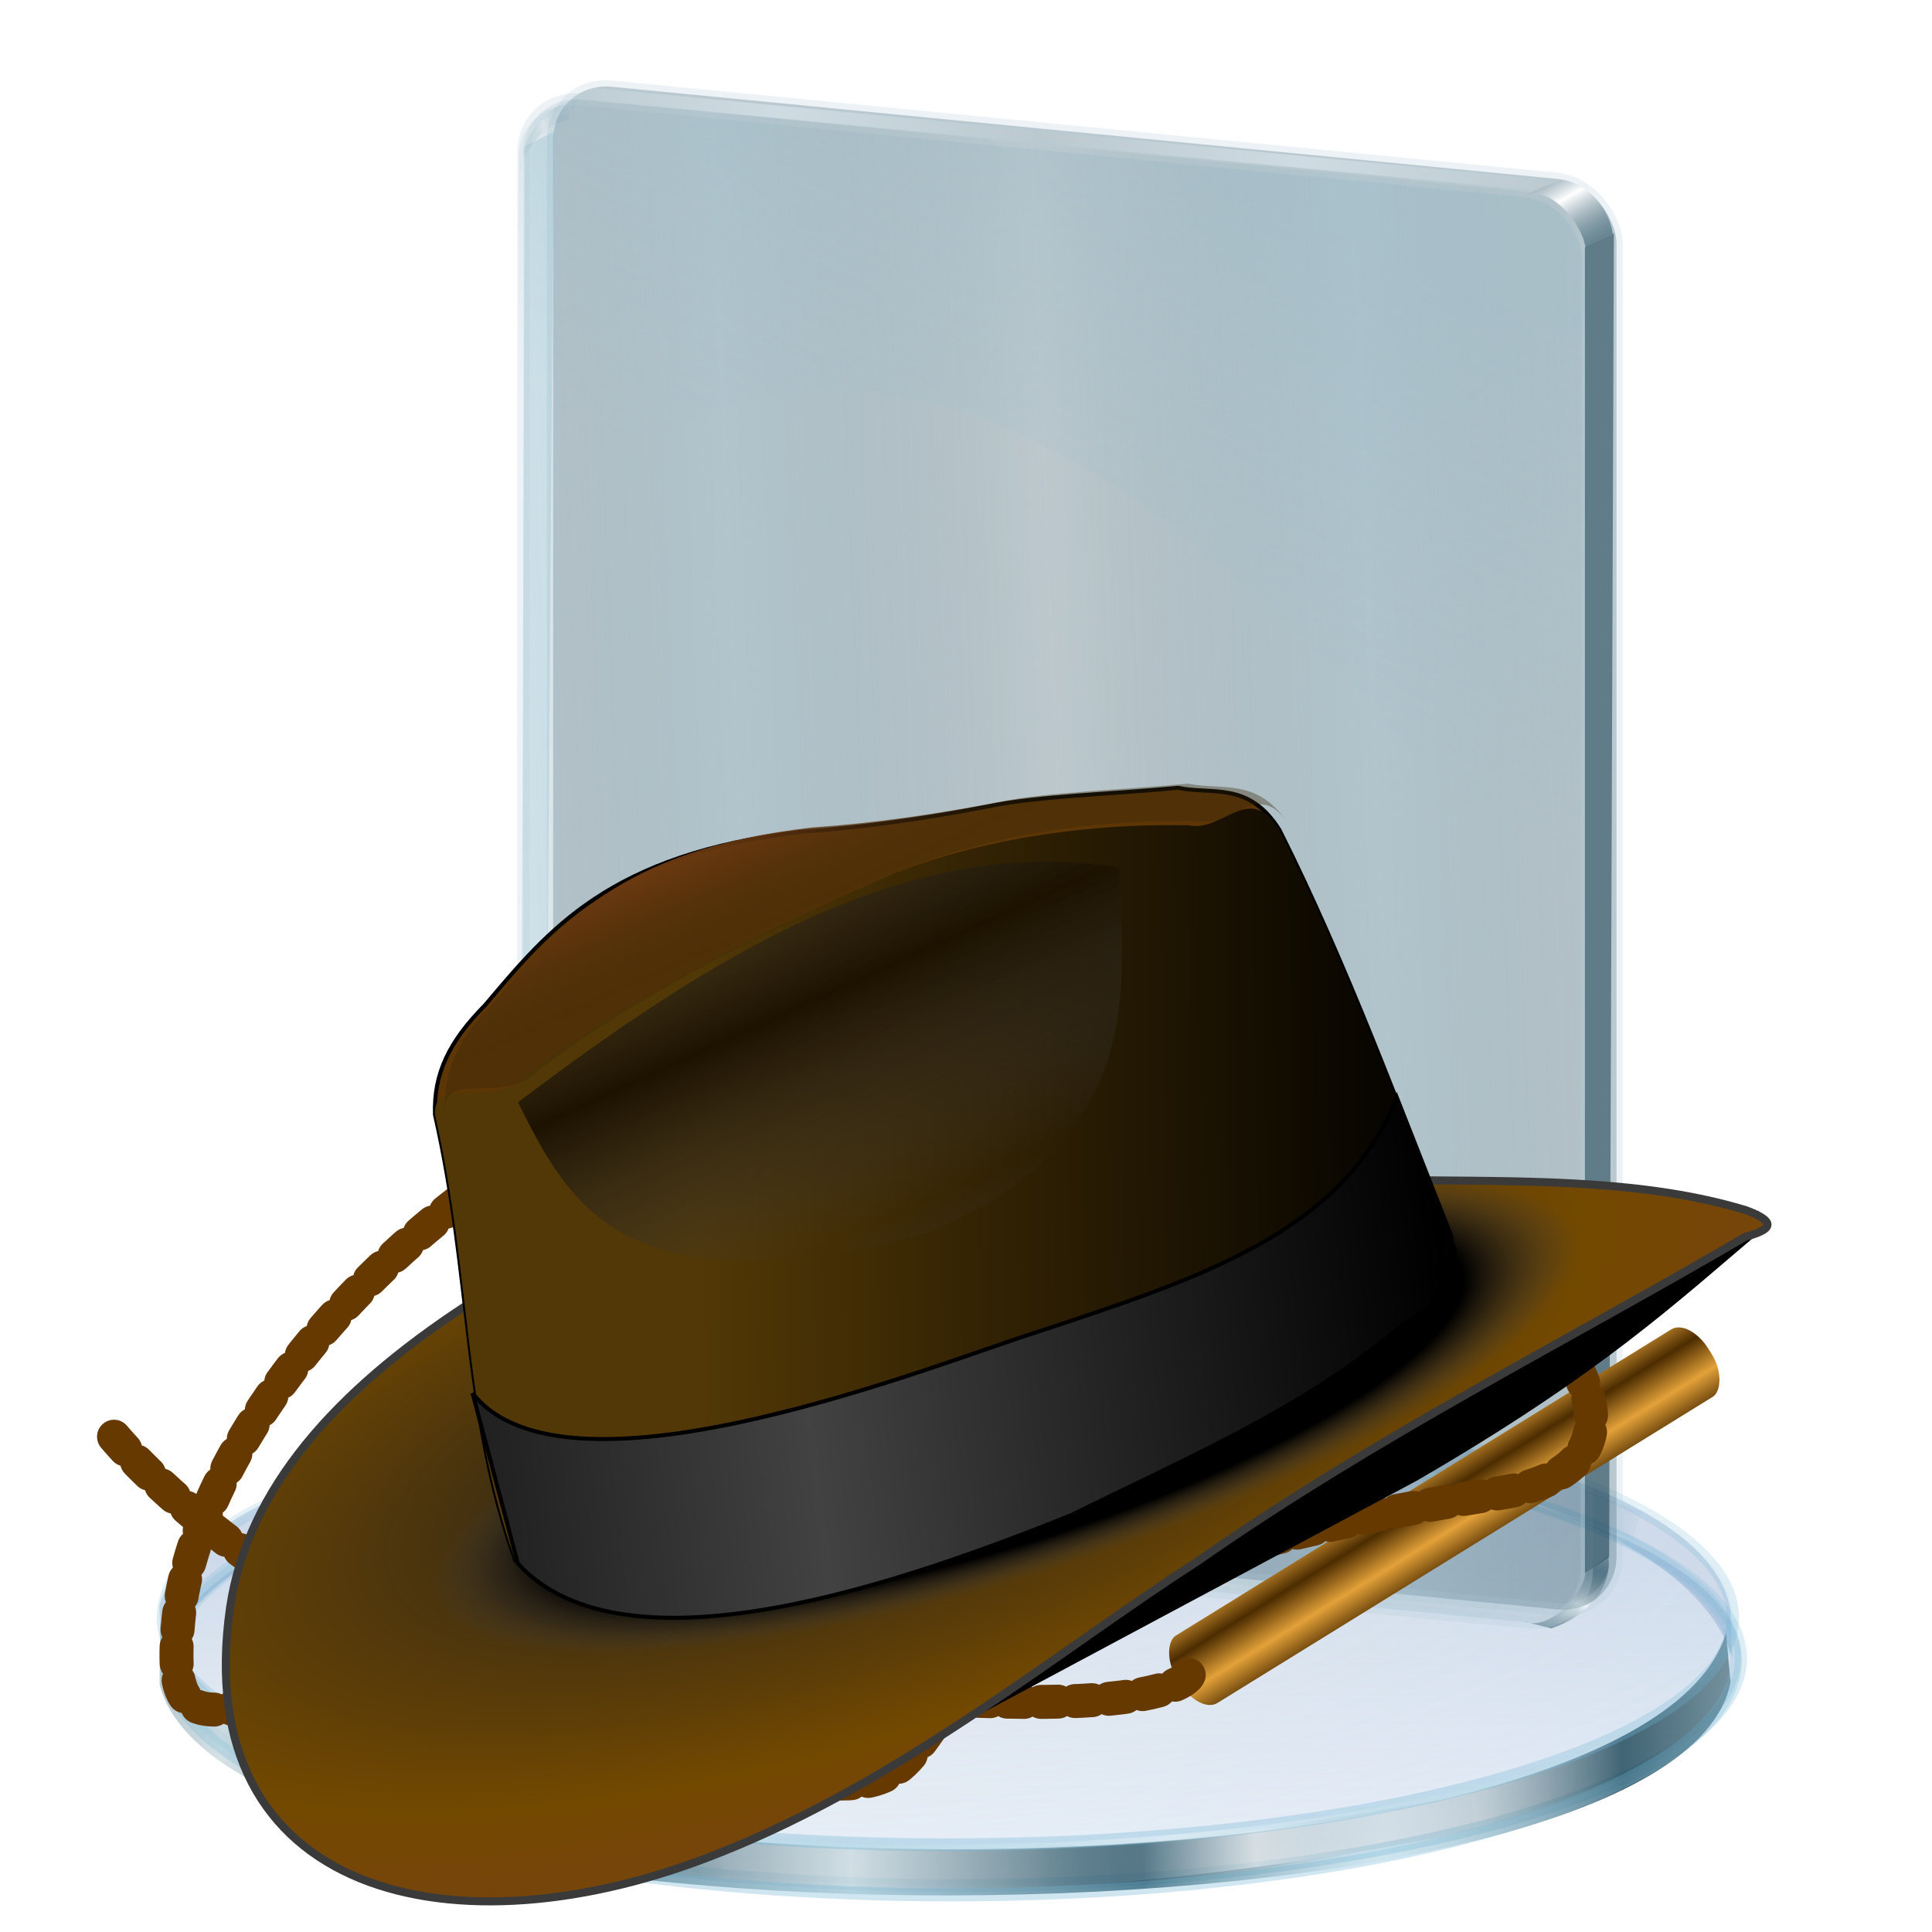 <?xml version="1.0" encoding="UTF-8" standalone="no"?>
<!-- Created with Inkscape (http://www.inkscape.org/) -->

<svg
   xmlns:dc="http://purl.org/dc/elements/1.1/"
   xmlns:cc="http://creativecommons.org/ns#"
   xmlns:rdf="http://www.w3.org/1999/02/22-rdf-syntax-ns#"
   xmlns:svg="http://www.w3.org/2000/svg"
   xmlns="http://www.w3.org/2000/svg"
   xmlns:xlink="http://www.w3.org/1999/xlink"
   xmlns:sodipodi="http://sodipodi.sourceforge.net/DTD/sodipodi-0.dtd"
   xmlns:inkscape="http://www.inkscape.org/namespaces/inkscape"
   id="svg2"
   version="1.1"
   inkscape:version="0.91 r13725"
   width="256"
   height="256"
   sodipodi:docname="folder-video-action.svg">
  <defs
     id="defs6">
    <linearGradient
       id="linearGradient4305">
      <stop
         style="stop-color:#4c2c00;stop-opacity:1;"
         offset="0"
         id="stop4307" />
      <stop
         style="stop-color:#e3a139;stop-opacity:1;"
         offset="1"
         id="stop4309" />
    </linearGradient>
    <linearGradient
       id="linearGradient3757">
      <stop
         style="stop-color:#000000;stop-opacity:1;"
         offset="0"
         id="stop3759" />
      <stop
         id="stop3767"
         offset="0.163"
         style="stop-color:#404040;stop-opacity:1;" />
      <stop
         id="stop3765"
         offset="0.873"
         style="stop-color:#363636;stop-opacity:1;" />
      <stop
         style="stop-color:#000000;stop-opacity:1;"
         offset="1"
         id="stop3761" />
    </linearGradient>
    <linearGradient
       inkscape:collect="always"
       xlink:href="#linearGradient3757"
       id="linearGradient3775"
       gradientUnits="userSpaceOnUse"
       x1="59.291"
       y1="73.217"
       x2="138.97"
       y2="212.44" />
    <linearGradient
       y2="-7.475"
       x2="16.093"
       y1="-7.475"
       x1="13.515"
       spreadMethod="reflect"
       gradientUnits="userSpaceOnUse"
       id="linearGradient3517"
       xlink:href="#linearGradient3578"
       inkscape:collect="always" />
    <linearGradient
       y2="-7.475"
       x2="16.093"
       y1="-7.475"
       x1="13.515"
       spreadMethod="reflect"
       gradientUnits="userSpaceOnUse"
       id="linearGradient3515"
       xlink:href="#linearGradient3578"
       inkscape:collect="always" />
    <linearGradient
       y2="-7.475"
       x2="16.093"
       y1="-7.475"
       x1="13.515"
       spreadMethod="reflect"
       gradientUnits="userSpaceOnUse"
       id="linearGradient3513"
       xlink:href="#linearGradient3578"
       inkscape:collect="always" />
    <linearGradient
       y2="-7.475"
       x2="16.093"
       y1="-7.475"
       x1="13.515"
       spreadMethod="reflect"
       gradientUnits="userSpaceOnUse"
       id="linearGradient3511"
       xlink:href="#linearGradient3578"
       inkscape:collect="always" />
    <linearGradient
       y2="-7.475"
       x2="16.093"
       y1="-7.475"
       x1="13.515"
       spreadMethod="reflect"
       gradientUnits="userSpaceOnUse"
       id="linearGradient3509"
       xlink:href="#linearGradient3578"
       inkscape:collect="always" />
    <linearGradient
       y2="-7.475"
       x2="16.093"
       y1="-7.475"
       x1="13.515"
       spreadMethod="reflect"
       gradientUnits="userSpaceOnUse"
       id="linearGradient3507"
       xlink:href="#linearGradient3578"
       inkscape:collect="always" />
    <linearGradient
       y2="-7.475"
       x2="16.093"
       y1="-7.475"
       x1="13.515"
       spreadMethod="reflect"
       gradientUnits="userSpaceOnUse"
       id="linearGradient3505"
       xlink:href="#linearGradient3578"
       inkscape:collect="always" />
    <linearGradient
       y2="-7.475"
       x2="16.093"
       y1="-7.475"
       x1="13.515"
       spreadMethod="reflect"
       gradientUnits="userSpaceOnUse"
       id="linearGradient3503"
       xlink:href="#linearGradient3578"
       inkscape:collect="always" />
    <linearGradient
       y2="-7.475"
       x2="16.093"
       y1="-7.475"
       x1="13.515"
       spreadMethod="reflect"
       gradientUnits="userSpaceOnUse"
       id="linearGradient3501"
       xlink:href="#linearGradient3578"
       inkscape:collect="always" />
    <linearGradient
       y2="-7.475"
       x2="16.093"
       y1="-7.475"
       x1="13.515"
       spreadMethod="reflect"
       gradientUnits="userSpaceOnUse"
       id="linearGradient3499"
       xlink:href="#linearGradient3578"
       inkscape:collect="always" />
    <linearGradient
       y2="-7.475"
       x2="16.093"
       y1="-7.475"
       x1="13.515"
       spreadMethod="reflect"
       gradientUnits="userSpaceOnUse"
       id="linearGradient3497"
       xlink:href="#linearGradient3578"
       inkscape:collect="always" />
    <linearGradient
       y2="-7.475"
       x2="16.093"
       y1="-7.475"
       x1="13.515"
       spreadMethod="reflect"
       gradientUnits="userSpaceOnUse"
       id="linearGradient3495"
       xlink:href="#linearGradient3578"
       inkscape:collect="always" />
    <linearGradient
       y2="-7.475"
       x2="16.093"
       y1="-7.475"
       x1="13.515"
       spreadMethod="reflect"
       gradientUnits="userSpaceOnUse"
       id="linearGradient3493"
       xlink:href="#linearGradient3578"
       inkscape:collect="always" />
    <linearGradient
       y2="-7.475"
       x2="16.093"
       y1="-7.475"
       x1="13.515"
       spreadMethod="reflect"
       gradientUnits="userSpaceOnUse"
       id="linearGradient3491"
       xlink:href="#linearGradient3578"
       inkscape:collect="always" />
    <linearGradient
       y2="-7.475"
       x2="16.093"
       y1="-7.475"
       x1="13.515"
       spreadMethod="reflect"
       gradientUnits="userSpaceOnUse"
       id="linearGradient3489"
       xlink:href="#linearGradient3578"
       inkscape:collect="always" />
    <linearGradient
       y2="-7.475"
       x2="16.093"
       y1="-7.475"
       x1="13.515"
       spreadMethod="reflect"
       gradientUnits="userSpaceOnUse"
       id="linearGradient3487"
       xlink:href="#linearGradient3578"
       inkscape:collect="always" />
    <linearGradient
       y2="-7.475"
       x2="16.093"
       y1="-7.475"
       x1="13.515"
       spreadMethod="reflect"
       gradientUnits="userSpaceOnUse"
       id="linearGradient3485"
       xlink:href="#linearGradient3578"
       inkscape:collect="always" />
    <linearGradient
       y2="-7.475"
       x2="16.093"
       y1="-7.475"
       x1="13.515"
       spreadMethod="reflect"
       gradientUnits="userSpaceOnUse"
       id="linearGradient3483"
       xlink:href="#linearGradient3578"
       inkscape:collect="always" />
    <linearGradient
       y2="-7.475"
       x2="16.093"
       y1="-7.475"
       x1="13.515"
       spreadMethod="reflect"
       gradientUnits="userSpaceOnUse"
       id="linearGradient3481"
       xlink:href="#linearGradient3578"
       inkscape:collect="always" />
    <linearGradient
       y2="-7.475"
       x2="16.093"
       y1="-7.475"
       x1="13.515"
       spreadMethod="reflect"
       gradientUnits="userSpaceOnUse"
       id="linearGradient3479"
       xlink:href="#linearGradient3578"
       inkscape:collect="always" />
    <linearGradient
       y2="-7.475"
       x2="16.093"
       y1="-7.475"
       x1="13.515"
       spreadMethod="reflect"
       gradientUnits="userSpaceOnUse"
       id="linearGradient3477"
       xlink:href="#linearGradient3578"
       inkscape:collect="always" />
    <linearGradient
       y2="-7.475"
       x2="16.093"
       y1="-7.475"
       x1="13.515"
       spreadMethod="reflect"
       gradientUnits="userSpaceOnUse"
       id="linearGradient3475"
       xlink:href="#linearGradient3578"
       inkscape:collect="always" />
    <linearGradient
       y2="-7.475"
       x2="16.093"
       y1="-7.475"
       x1="13.515"
       spreadMethod="reflect"
       gradientUnits="userSpaceOnUse"
       id="linearGradient3473"
       xlink:href="#linearGradient3578"
       inkscape:collect="always" />
    <linearGradient
       id="linearGradient3578">
      <stop
         style="stop-color:#000000;stop-opacity:1;"
         offset="0"
         id="stop3580" />
      <stop
         style="stop-color:#fffcfc;stop-opacity:1;"
         offset="1"
         id="stop3582" />
    </linearGradient>
    <inkscape:perspective
       id="perspective2503"
       inkscape:persp3d-origin="128 : 85.333333 : 1"
       inkscape:vp_z="256 : 128 : 1"
       inkscape:vp_y="0 : 1000 : 0"
       inkscape:vp_x="0 : 128 : 1"
       sodipodi:type="inkscape:persp3d" />
    <linearGradient
       inkscape:collect="always"
       xlink:href="#linearGradient3578"
       id="linearGradient3584"
       x1="13.515"
       y1="-7.475"
       x2="16.093"
       y2="-7.475"
       gradientUnits="userSpaceOnUse"
       spreadMethod="reflect" />
    <linearGradient
       inkscape:collect="always"
       xlink:href="#linearGradient3578"
       id="linearGradient3586"
       gradientUnits="userSpaceOnUse"
       spreadMethod="reflect"
       x1="16.909"
       y1="-5.212"
       x2="18.617"
       y2="-6.583" />
    <linearGradient
       inkscape:collect="always"
       xlink:href="#linearGradient3578"
       id="linearGradient3588"
       gradientUnits="userSpaceOnUse"
       spreadMethod="reflect"
       x1="13.515"
       y1="-7.475"
       x2="17.075"
       y2="-8.019" />
    <linearGradient
       inkscape:collect="always"
       xlink:href="#linearGradient3578"
       id="linearGradient3590"
       gradientUnits="userSpaceOnUse"
       spreadMethod="reflect"
       x1="16.387"
       y1="-5.908"
       x2="17.747"
       y2="-6.953" />
    <linearGradient
       inkscape:collect="always"
       xlink:href="#linearGradient3578"
       id="linearGradient3592"
       gradientUnits="userSpaceOnUse"
       spreadMethod="reflect"
       x1="12.906"
       y1="-10.151"
       x2="11.372"
       y2="-5.778" />
    <linearGradient
       inkscape:collect="always"
       xlink:href="#linearGradient3578"
       id="linearGradient3594"
       gradientUnits="userSpaceOnUse"
       spreadMethod="reflect"
       x1="12.035"
       y1="-11.587"
       x2="8.696"
       y2="-2.688" />
    <linearGradient
       inkscape:collect="always"
       xlink:href="#linearGradient3578"
       id="linearGradient3596"
       gradientUnits="userSpaceOnUse"
       spreadMethod="reflect"
       x1="16.387"
       y1="-11.391"
       x2="11.132"
       y2="-11.199" />
    <linearGradient
       inkscape:collect="always"
       xlink:href="#linearGradient3578"
       id="linearGradient3598"
       gradientUnits="userSpaceOnUse"
       spreadMethod="reflect"
       x1="16.691"
       y1="-10.978"
       x2="16.093"
       y2="-7.475" />
    <linearGradient
       inkscape:collect="always"
       xlink:href="#linearGradient3578"
       id="linearGradient3600"
       gradientUnits="userSpaceOnUse"
       spreadMethod="reflect"
       x1="15.582"
       y1="-6.256"
       x2="17.377"
       y2="-1.992" />
    <linearGradient
       inkscape:collect="always"
       xlink:href="#linearGradient3578"
       id="linearGradient3602"
       gradientUnits="userSpaceOnUse"
       spreadMethod="reflect"
       x1="17.083"
       y1="-2.275"
       x2="14.94"
       y2="-3.733" />
    <linearGradient
       inkscape:collect="always"
       xlink:href="#linearGradient3578"
       id="linearGradient3604"
       gradientUnits="userSpaceOnUse"
       spreadMethod="reflect"
       x1="7.771"
       y1="-3.754"
       x2="12.916"
       y2="-4.516" />
    <linearGradient
       inkscape:collect="always"
       xlink:href="#linearGradient3578"
       id="linearGradient3606"
       gradientUnits="userSpaceOnUse"
       spreadMethod="reflect"
       x1="11.187"
       y1="-5.887"
       x2="9.718"
       y2="-1.513" />
    <linearGradient
       inkscape:collect="always"
       xlink:href="#linearGradient3578"
       id="linearGradient3608"
       gradientUnits="userSpaceOnUse"
       spreadMethod="reflect"
       x1="10.621"
       y1="-6.409"
       x2="16.093"
       y2="-7.475" />
    <linearGradient
       inkscape:collect="always"
       xlink:href="#linearGradient3578"
       id="linearGradient3610"
       gradientUnits="userSpaceOnUse"
       spreadMethod="reflect"
       x1="15.65"
       y1="-2.21"
       x2="16.093"
       y2="-7.475" />
    <linearGradient
       y2="15.121"
       x2="91.751"
       y1="92.807"
       x1="57.165"
       gradientUnits="userSpaceOnUse"
       id="linearGradient3206"
       xlink:href="#linearGradient3168"
       inkscape:collect="always" />
    <linearGradient
       y2="70.426"
       x2="51.663"
       y1="17.478"
       x1="71.454"
       spreadMethod="reflect"
       gradientTransform="translate(2.57,-6.169)"
       gradientUnits="userSpaceOnUse"
       id="linearGradient3204"
       xlink:href="#linearGradient2388"
       inkscape:collect="always" />
    <inkscape:perspective
       id="perspective9"
       inkscape:persp3d-origin="372.04724 : 350.78739 : 1"
       inkscape:vp_z="744.09448 : 526.18109 : 1"
       inkscape:vp_y="0 : 1000 : 0"
       inkscape:vp_x="0 : 526.18109 : 1"
       sodipodi:type="inkscape:persp3d" />
    <linearGradient
       id="linearGradient2388"
       inkscape:collect="always">
      <stop
         id="stop2390"
         offset="0"
         style="stop-color:#ffffff;stop-opacity:1" />
      <stop
         id="stop2392"
         offset="1"
         style="stop-color:#ffffff;stop-opacity:0" />
    </linearGradient>
    <linearGradient
       id="linearGradient3168"
       inkscape:collect="always">
      <stop
         id="stop3170"
         offset="0"
         style="stop-color:#000000;stop-opacity:1;" />
      <stop
         id="stop3172"
         offset="1"
         style="stop-color:#ffffff;stop-opacity:1" />
    </linearGradient>
    <linearGradient
       gradientTransform="matrix(0.641,0,0,0.641,3.917,46.634)"
       gradientUnits="userSpaceOnUse"
       y2="50.553"
       x2="125.214"
       y1="26.217"
       x1="114.188"
       id="linearGradient3838"
       xlink:href="#linearGradient3832"
       inkscape:collect="always" />
    <linearGradient
       gradientTransform="translate(-126.295,375.275)"
       y2="116.741"
       x2="311.328"
       y1="118.803"
       x1="122.102"
       gradientUnits="userSpaceOnUse"
       id="linearGradient3829"
       xlink:href="#linearGradient3805"
       inkscape:collect="always" />
    <radialGradient
       gradientUnits="userSpaceOnUse"
       gradientTransform="matrix(1.045,0.008,-2.6747336e-4,0.27,-9.663,106.41)"
       r="145.368"
       fy="148.117"
       fx="213.927"
       cy="148.117"
       cx="213.927"
       id="radialGradient3821"
       xlink:href="#linearGradient3815"
       inkscape:collect="always" />
    <linearGradient
       gradientTransform="matrix(0.641,0,0,0.641,2,46.634)"
       gradientUnits="userSpaceOnUse"
       y2="116.741"
       x2="311.328"
       y1="118.803"
       x1="122.102"
       id="linearGradient3811"
       xlink:href="#linearGradient3805"
       inkscape:collect="always" />
    <radialGradient
       gradientUnits="userSpaceOnUse"
       gradientTransform="matrix(0.754,-0.236,0.09,0.287,-28.365,152.345)"
       r="193.033"
       fy="145.55"
       fx="153.176"
       cy="145.55"
       cx="153.176"
       id="radialGradient3789"
       xlink:href="#linearGradient3783"
       inkscape:collect="always" />
    <linearGradient
       gradientTransform="matrix(0.641,0,0,0.641,257.29,40.877)"
       spreadMethod="reflect"
       gradientUnits="userSpaceOnUse"
       y2="162.105"
       x2="-87.391"
       y1="181.636"
       x1="-247.766"
       id="linearGradient3781"
       xlink:href="#linearGradient3775-1"
       inkscape:collect="always" />
    <linearGradient
       gradientTransform="translate(391.406,-49.328)"
       spreadMethod="reflect"
       gradientUnits="userSpaceOnUse"
       y2="122.056"
       x2="-205.323"
       y1="70.102"
       x1="-229.016"
       id="linearGradient3771"
       xlink:href="#linearGradient3765"
       inkscape:collect="always" />
    <linearGradient
       id="linearGradient3765">
      <stop
         id="stop3767-1"
         offset="0"
         style="stop-color:#1d1200;stop-opacity:1;" />
      <stop
         id="stop3769"
         offset="1"
         style="stop-color:#424242;stop-opacity:0;" />
    </linearGradient>
    <linearGradient
       id="linearGradient3775-1">
      <stop
         id="stop3777"
         offset="0"
         style="stop-color:#424242;stop-opacity:1;" />
      <stop
         id="stop3779"
         offset="1"
         style="stop-color:#000000;stop-opacity:1;" />
    </linearGradient>
    <linearGradient
       id="linearGradient3783">
      <stop
         id="stop3785"
         offset="0"
         style="stop-color:#1d1d1d;stop-opacity:1;" />
      <stop
         style="stop-color:#734900;stop-opacity:1;"
         offset="0.833"
         id="stop3791" />
      <stop
         id="stop3787"
         offset="1"
         style="stop-color:#764509;stop-opacity:1;" />
    </linearGradient>
    <linearGradient
       id="linearGradient3805">
      <stop
         id="stop3807"
         offset="0"
         style="stop-color:#523806;stop-opacity:1;" />
      <stop
         id="stop3809"
         offset="1"
         style="stop-color:#000000;stop-opacity:1;" />
    </linearGradient>
    <linearGradient
       id="linearGradient3815">
      <stop
         id="stop3817"
         offset="0"
         style="stop-color:#000000;stop-opacity:1;" />
      <stop
         style="stop-color:#000000;stop-opacity:1;"
         offset="0.797"
         id="stop3823" />
      <stop
         id="stop3819"
         offset="1"
         style="stop-color:#424242;stop-opacity:0;" />
    </linearGradient>
    <linearGradient
       id="linearGradient3832">
      <stop
         id="stop3834"
         offset="0"
         style="stop-color:#703b12;stop-opacity:1;" />
      <stop
         id="stop3836"
         offset="1"
         style="stop-color:#362608;stop-opacity:0.363;" />
    </linearGradient>
    <linearGradient
       gradientUnits="userSpaceOnUse"
       x2="9.718"
       x1="11.187"
       y2="-1.513"
       y1="-5.887"
       xlink:href="#linearGradient3578-1"
       id="linearGradient3606-6"
       spreadMethod="reflect" />
    <linearGradient
       gradientUnits="userSpaceOnUse"
       x2="16.093"
       x1="10.621"
       y2="-7.475"
       y1="-6.409"
       xlink:href="#linearGradient3578-1"
       id="linearGradient3608-5"
       spreadMethod="reflect" />
    <linearGradient
       gradientUnits="userSpaceOnUse"
       x2="12.916"
       x1="7.771"
       y2="-4.516"
       y1="-3.754"
       xlink:href="#linearGradient3578-1"
       id="linearGradient3604-6"
       spreadMethod="reflect" />
    <linearGradient
       gradientUnits="userSpaceOnUse"
       x2="16.093"
       x1="15.65"
       y2="-7.475"
       y1="-2.21"
       xlink:href="#linearGradient3578-1"
       id="linearGradient3610-7"
       spreadMethod="reflect" />
    <linearGradient
       gradientUnits="userSpaceOnUse"
       x2="14.94"
       x1="17.083"
       y2="-3.733"
       y1="-2.275"
       xlink:href="#linearGradient3578-1"
       id="linearGradient3602-4"
       spreadMethod="reflect" />
    <linearGradient
       gradientUnits="userSpaceOnUse"
       x2="16.093"
       x1="13.515"
       xlink:href="#linearGradient3578-1"
       id="linearGradient2595"
       spreadMethod="reflect" />
    <linearGradient
       id="linearGradient2829">
      <stop
         id="stop33"
         stop-color="#acacac"
         offset="0" />
      <stop
         id="stop35"
         stop-color="#1f1f1f"
         offset="1" />
    </linearGradient>
    <linearGradient
       id="linearGradient2823">
      <stop
         id="stop28"
         stop-color="#a2a2a2"
         offset="0" />
      <stop
         id="stop30"
         offset="1" />
    </linearGradient>
    <linearGradient
       id="linearGradient2835">
      <stop
         id="stop23"
         stop-color="#e0e0e0"
         offset="0" />
      <stop
         id="stop25"
         stop-color="#343434"
         offset="1" />
    </linearGradient>
    <linearGradient
       gradientUnits="userSpaceOnUse"
       x2="17.377"
       x1="15.582"
       y2="-1.992"
       y1="-6.256"
       xlink:href="#linearGradient3578-1"
       id="linearGradient3600-5"
       spreadMethod="reflect" />
    <linearGradient
       gradientUnits="userSpaceOnUse"
       x2="16.093"
       x1="16.691"
       y2="-7.475"
       y1="-10.978"
       xlink:href="#linearGradient3578-1"
       id="linearGradient3598-5"
       spreadMethod="reflect" />
    <linearGradient
       id="linearGradient3578-1">
      <stop
         id="stop16"
         offset="0" />
      <stop
         id="stop18"
         stop-color="#fffcfc"
         offset="1" />
    </linearGradient>
    <linearGradient
       gradientUnits="userSpaceOnUse"
       x2="18.617"
       x1="16.909"
       y2="-6.583"
       y1="-5.212"
       xlink:href="#linearGradient3578-1"
       id="linearGradient3586-6"
       spreadMethod="reflect" />
    <linearGradient
       gradientUnits="userSpaceOnUse"
       x2="178.92"
       y2="189.217"
       x1="176.151"
       y1="183.378"
       id="linearGradient4010"
       xlink:href="#linearGradient2823"
       spreadMethod="reflect"
       gradientTransform="matrix(.957 0 0 .957 -.379 -16.524)" />
    <linearGradient
       gradientUnits="userSpaceOnUse"
       x2="17.075"
       x1="13.515"
       y2="-8.019"
       y1="-7.475"
       xlink:href="#linearGradient3578-1"
       id="linearGradient3588-0"
       spreadMethod="reflect" />
    <linearGradient
       gradientUnits="userSpaceOnUse"
       x2="173.675"
       y2="172.121"
       x1="153.577"
       y1="128.339"
       id="linearGradient4018"
       xlink:href="#linearGradient2829"
       spreadMethod="reflect"
       gradientTransform="matrix(.957 0 0 .957 -.379 -16.524)" />
    <linearGradient
       gradientUnits="userSpaceOnUse"
       x2="17.747"
       x1="16.387"
       y2="-6.953"
       y1="-5.908"
       xlink:href="#linearGradient3578-1"
       id="linearGradient3590-2"
       spreadMethod="reflect" />
    <linearGradient
       gradientUnits="userSpaceOnUse"
       x2="8.696"
       x1="12.035"
       y2="-2.688"
       y1="-11.587"
       xlink:href="#linearGradient3578-1"
       id="linearGradient3594-3"
       spreadMethod="reflect" />
    <linearGradient
       gradientUnits="userSpaceOnUse"
       x2="11.132"
       x1="16.387"
       y2="-11.199"
       y1="-11.391"
       xlink:href="#linearGradient3578-1"
       id="linearGradient3596-6"
       spreadMethod="reflect" />
    <linearGradient
       gradientUnits="userSpaceOnUse"
       x2="11.372"
       x1="12.906"
       y2="-5.778"
       y1="-10.151"
       xlink:href="#linearGradient3578-1"
       id="linearGradient3592-0"
       spreadMethod="reflect" />
    <linearGradient
       gradientUnits="userSpaceOnUse"
       x2="164.474"
       y2="88.63"
       x1="156.716"
       y1="70.692"
       id="linearGradient4034"
       xlink:href="#linearGradient2835"
       spreadMethod="reflect"
       gradientTransform="matrix(.957 0 0 .957 -.379 -16.524)" />
    <filter
       inkscape:collect="always"
       id="filter4285">
      <feGaussianBlur
         inkscape:collect="always"
         stdDeviation="1.879"
         id="feGaussianBlur4287" />
    </filter>
    <linearGradient
       inkscape:collect="always"
       xlink:href="#linearGradient4305"
       id="linearGradient4311"
       x1="-79.906"
       y1="100.561"
       x2="-73.533"
       y2="100.561"
       gradientUnits="userSpaceOnUse"
       spreadMethod="reflect"
       gradientTransform="matrix(0.725,0,0,0.725,326.687,-130.02)" />
    <linearGradient
       id="linearGradient3863">
      <stop
         id="stop3865"
         offset="0"
         style="stop-color:#608596;stop-opacity:1;" />
      <stop
         id="stop3867"
         offset="1"
         style="stop-color:#608596;stop-opacity:0;" />
    </linearGradient>
    <linearGradient
       id="linearGradient3828">
      <stop
         style="stop-color:#ffffff;stop-opacity:0.486;"
         offset="0"
         id="stop3830" />
      <stop
         style="stop-color:#286483;stop-opacity:0;"
         offset="1"
         id="stop3832" />
    </linearGradient>
    <linearGradient
       id="linearGradient3906">
      <stop
         id="stop3908"
         offset="0"
         style="stop-color:#cedce2;stop-opacity:1;" />
      <stop
         id="stop3910"
         offset="1"
         style="stop-color:#cedce2;stop-opacity:0;" />
    </linearGradient>
    <linearGradient
       id="linearGradient3892">
      <stop
         id="stop3894"
         offset="0"
         style="stop-color:#1a485c;stop-opacity:0.535;" />
      <stop
         id="stop3896"
         offset="1"
         style="stop-color:#ffffff;stop-opacity:1;" />
    </linearGradient>
    <linearGradient
       id="linearGradient3878">
      <stop
         id="stop3880"
         offset="0"
         style="stop-color:#9abcca;stop-opacity:0.599;" />
      <stop
         id="stop3882"
         offset="1"
         style="stop-color:#9abcca;stop-opacity:0;" />
    </linearGradient>
    <linearGradient
       id="linearGradient3867">
      <stop
         id="stop3869"
         offset="0"
         style="stop-color:#99bbc9;stop-opacity:0.507;" />
      <stop
         id="stop3871"
         offset="1"
         style="stop-color:#476b7a;stop-opacity:0;" />
    </linearGradient>
    <linearGradient
       id="linearGradient3851">
      <stop
         id="stop3853"
         offset="0"
         style="stop-color:#123e50;stop-opacity:0.683;" />
      <stop
         style="stop-color:#c6d7de;stop-opacity:0.749;"
         offset="0.371"
         id="stop3861" />
      <stop
         style="stop-color:#123e50;stop-opacity:0.782;"
         offset="0.716"
         id="stop3859" />
      <stop
         id="stop3855"
         offset="1"
         style="stop-color:#c3d4db;stop-opacity:0.099;" />
    </linearGradient>
    <linearGradient
       id="linearGradient3824">
      <stop
         style="stop-color:#ffffff;stop-opacity:0.838;"
         offset="0"
         id="stop3826" />
      <stop
         style="stop-color:#70b5d4;stop-opacity:0;"
         offset="1"
         id="stop3828" />
    </linearGradient>
    <linearGradient
       id="linearGradient3815-5">
      <stop
         style="stop-color:#9fcaff;stop-opacity:0.113;"
         offset="0"
         id="stop3817-3" />
      <stop
         style="stop-color:#668dbd;stop-opacity:0;"
         offset="1"
         id="stop3819-5" />
    </linearGradient>
    <linearGradient
       id="linearGradient3773">
      <stop
         id="stop3775"
         offset="0"
         style="stop-color:#70b5d4;stop-opacity:0.838;" />
      <stop
         id="stop3777-6"
         offset="1"
         style="stop-color:#70b5d4;stop-opacity:0.275;" />
    </linearGradient>
    <linearGradient
       id="linearGradient3765-2">
      <stop
         id="stop3767-9"
         offset="0"
         style="stop-color:#668dbd;stop-opacity:0.353;" />
      <stop
         id="stop3769-1"
         offset="1"
         style="stop-color:#668dbd;stop-opacity:0.094;" />
    </linearGradient>
    <linearGradient
       gradientUnits="userSpaceOnUse"
       y2="256.248"
       x2="17.757"
       y1="183.528"
       x1="17.757"
       id="linearGradient3771-9"
       xlink:href="#linearGradient3765-2"
       inkscape:collect="always" />
    <linearGradient
       gradientUnits="userSpaceOnUse"
       y2="173.91"
       x2="67.09"
       y1="264.766"
       x1="66.09"
       id="linearGradient3779"
       xlink:href="#linearGradient3773"
       inkscape:collect="always" />
    <linearGradient
       gradientTransform="translate(-69.456,-43.096)"
       spreadMethod="reflect"
       gradientUnits="userSpaceOnUse"
       y2="6.578"
       x2="63.371"
       y1="10.421"
       x1="61.93"
       id="linearGradient3826"
       xlink:href="#linearGradient3828"
       inkscape:collect="always" />
    <linearGradient
       y2="254.222"
       x2="266.184"
       y1="253.176"
       x1="229.62"
       spreadMethod="reflect"
       gradientTransform="matrix(0.827,0,0,-0.827,-106.377,393.99)"
       gradientUnits="userSpaceOnUse"
       id="linearGradient3860"
       xlink:href="#linearGradient3828"
       inkscape:collect="always" />
    <linearGradient
       y2="252.548"
       x2="249.448"
       y1="251.921"
       x1="226.482"
       spreadMethod="reflect"
       gradientTransform="matrix(-0.82,-0.107,0.107,-0.82,367.072,422.465)"
       gradientUnits="userSpaceOnUse"
       id="linearGradient3862"
       xlink:href="#linearGradient3828"
       inkscape:collect="always" />
    <linearGradient
       y2="234.6"
       x2="354.074"
       y1="236.06"
       x1="218.432"
       spreadMethod="reflect"
       gradientTransform="matrix(0.827,0,0,0.827,-100.847,27.345)"
       gradientUnits="userSpaceOnUse"
       id="linearGradient3868"
       xlink:href="#linearGradient3851"
       inkscape:collect="always" />
    <linearGradient
       y2="252.548"
       x2="249.448"
       y1="251.921"
       x1="226.482"
       spreadMethod="reflect"
       gradientTransform="matrix(0.827,0,0,0.608,-100.847,80.374)"
       gradientUnits="userSpaceOnUse"
       id="linearGradient3872"
       xlink:href="#linearGradient3828"
       inkscape:collect="always" />
    <linearGradient
       y2="254.222"
       x2="266.184"
       y1="253.176"
       x1="229.62"
       spreadMethod="reflect"
       gradientTransform="matrix(-0.827,0,0,0.633,365.062,74.618)"
       gradientUnits="userSpaceOnUse"
       id="linearGradient3874"
       xlink:href="#linearGradient3828"
       inkscape:collect="always" />
    <radialGradient
       r="126.76"
       fy="149.726"
       fx="-39.669"
       cy="149.726"
       cx="-39.669"
       spreadMethod="reflect"
       gradientTransform="matrix(1,0,0,0.283,0,157.826)"
       gradientUnits="userSpaceOnUse"
       id="radialGradient3876"
       xlink:href="#linearGradient3815-5"
       inkscape:collect="always" />
    <linearGradient
       y2="234.132"
       x2="144.097"
       y1="264.766"
       x1="66.09"
       spreadMethod="reflect"
       gradientTransform="matrix(0.827,0,0,0.862,114.192,14.734)"
       gradientUnits="userSpaceOnUse"
       id="linearGradient3881"
       xlink:href="#linearGradient3824"
       inkscape:collect="always" />
    <linearGradient
       y2="296.34"
       x2="-180.909"
       y1="350.203"
       x1="-192.233"
       spreadMethod="reflect"
       gradientUnits="userSpaceOnUse"
       id="linearGradient3961"
       xlink:href="#linearGradient3851"
       inkscape:collect="always" />
    <linearGradient
       y2="139.838"
       x2="-117.927"
       y1="139.838"
       x1="-256.454"
       gradientUnits="userSpaceOnUse"
       id="linearGradient3963"
       xlink:href="#linearGradient3863"
       inkscape:collect="always" />
    <linearGradient
       y2="176.279"
       x2="-205.688"
       y1="139.838"
       x1="-255.704"
       spreadMethod="reflect"
       gradientUnits="userSpaceOnUse"
       id="linearGradient3965"
       xlink:href="#linearGradient3906"
       inkscape:collect="always" />
    <linearGradient
       y2="308.182"
       x2="-65.096"
       y1="389.57"
       x1="-69.751"
       spreadMethod="reflect"
       gradientUnits="userSpaceOnUse"
       id="linearGradient3969"
       xlink:href="#linearGradient3851"
       inkscape:collect="always" />
    <linearGradient
       gradientTransform="matrix(1,0.025,0,1,11.542,-217.795)"
       y2="308.182"
       x2="-65.096"
       y1="389.57"
       x1="-69.751"
       spreadMethod="reflect"
       gradientUnits="userSpaceOnUse"
       id="linearGradient3850"
       xlink:href="#linearGradient3851"
       inkscape:collect="always" />
    <linearGradient
       gradientTransform="matrix(1,0.025,0,1,11.542,-217.795)"
       y2="296.34"
       x2="-180.909"
       y1="350.203"
       x1="-192.233"
       spreadMethod="reflect"
       gradientUnits="userSpaceOnUse"
       id="linearGradient3855"
       xlink:href="#linearGradient3851"
       inkscape:collect="always" />
    <linearGradient
       gradientUnits="userSpaceOnUse"
       y2="135.619"
       x2="-189.41"
       y1="45.161"
       x1="-220.782"
       id="linearGradient3869"
       xlink:href="#linearGradient3828"
       inkscape:collect="always" />
    <linearGradient
       y2="-16.116"
       x2="359.276"
       y1="-13.077"
       x1="317.975"
       spreadMethod="reflect"
       gradientTransform="matrix(0.827,0,0,0.827,-308.167,32.018)"
       gradientUnits="userSpaceOnUse"
       id="linearGradient3082"
       xlink:href="#linearGradient3906"
       inkscape:collect="always" />
    <linearGradient
       y2="-6.678"
       x2="360.237"
       y1="1.048"
       x1="364.687"
       spreadMethod="reflect"
       gradientTransform="matrix(0.827,0,0,0.827,-308.167,32.018)"
       gradientUnits="userSpaceOnUse"
       id="linearGradient3085"
       xlink:href="#linearGradient3892"
       inkscape:collect="always" />
    <linearGradient
       y2="30.137"
       x2="264.016"
       y1="-44.748"
       x1="289.318"
       gradientTransform="matrix(0.823,0.08,0,0.827,-308.189,32.26)"
       gradientUnits="userSpaceOnUse"
       id="linearGradient3089"
       xlink:href="#linearGradient3878"
       inkscape:collect="always" />
    <linearGradient
       y2="54.152"
       x2="278.953"
       y1="56.223"
       x1="227.445"
       spreadMethod="reflect"
       gradientTransform="matrix(0.827,0,0,0.827,-309.05,61.54)"
       gradientUnits="userSpaceOnUse"
       id="linearGradient3092"
       xlink:href="#linearGradient3867"
       inkscape:collect="always" />
    <linearGradient
       y2="-4.093"
       x2="361.38"
       y1="-9.786"
       x1="359.711"
       spreadMethod="reflect"
       gradientTransform="matrix(0.827,0,0,-0.827,-308.378,209.253)"
       gradientUnits="userSpaceOnUse"
       id="linearGradient3097"
       xlink:href="#linearGradient3892"
       inkscape:collect="always" />
    <linearGradient
       y2="-16.116"
       x2="359.276"
       y1="-13.077"
       x1="317.975"
       spreadMethod="reflect"
       gradientTransform="matrix(0.827,0,0,0.827,-308.167,221.322)"
       gradientUnits="userSpaceOnUse"
       id="linearGradient3100"
       xlink:href="#linearGradient3906"
       inkscape:collect="always" />
    <linearGradient
       y2="6.578"
       x2="63.371"
       y1="10.421"
       x1="61.93"
       spreadMethod="reflect"
       gradientTransform="matrix(0,1,1,0,-156.373,-45.269)"
       gradientUnits="userSpaceOnUse"
       id="linearGradient3103"
       xlink:href="#linearGradient3828"
       inkscape:collect="always" />
    <linearGradient
       inkscape:collect="always"
       xlink:href="#linearGradient3773"
       id="linearGradient4703"
       gradientUnits="userSpaceOnUse"
       x1="66.09"
       y1="264.766"
       x2="67.09"
       y2="173.91" />
    <linearGradient
       inkscape:collect="always"
       xlink:href="#linearGradient3773"
       id="linearGradient4705"
       gradientUnits="userSpaceOnUse"
       x1="66.09"
       y1="264.766"
       x2="67.09"
       y2="173.91" />
  </defs>
  <sodipodi:namedview
     pagecolor="#ffffff"
     bordercolor="#666666"
     borderopacity="1"
     objecttolerance="10"
     gridtolerance="10"
     guidetolerance="10"
     inkscape:pageopacity="0"
     inkscape:pageshadow="2"
     inkscape:window-width="1920"
     inkscape:window-height="1057"
     id="namedview4"
     showgrid="false"
     inkscape:zoom="3.3984375"
     inkscape:cx="128"
     inkscape:cy="128"
     inkscape:window-x="-2"
     inkscape:window-y="-5"
     inkscape:window-maximized="1"
     inkscape:current-layer="svg2" />
  <g
     id="g3496"
     transform="translate(3.245,1.709)">
    <g
       id="g4679"
       transform="translate(-9.417,3.654)">
      <g
         transform="translate(-2.664,4.735)"
         id="g3846">
        <path
           style="opacity:0.6;fill:url(#linearGradient3860);fill-opacity:1;stroke:none"
           d="m 54.736,189.873 c 11.343,-2.986 45.459,-11.095 58.887,-9.859 l -0.886,-4.417 c -12.716,0.165 -45.309,4.766 -58.434,9.796 z"
           id="path3807"
           inkscape:connector-curvature="0"
           sodipodi:nodetypes="ccccc" />
        <path
           sodipodi:nodetypes="ccccc"
           inkscape:connector-curvature="0"
           id="path3803"
           d="m 225.185,193.85 c -10.996,-4.577 -21.979,-7.512 -35.16,-9.587 l 1.518,-4.32 c 13.501,1.503 24.017,6.306 34.784,10.309 z"
           style="fill:url(#linearGradient3862);fill-opacity:1;stroke:none" />
        <path
           style="fill:#7b97c2;fill-opacity:0.332;stroke:none"
           d="m 29.953,202.769 0.296,6.783 c 17.429,-41.667 194.672,-41.857 208.155,0 l -0.296,-6.502 C 231.103,165.66 39.311,165.153 29.953,202.769 Z"
           id="path3781"
           inkscape:connector-curvature="0"
           sodipodi:nodetypes="ccccc" />
        <ellipse
           style="fill:url(#linearGradient3771-9);fill-opacity:1;stroke:url(#linearGradient4703);stroke-width:1.959;stroke-miterlimit:4;stroke-dasharray:none;stroke-opacity:0.427"
           id="path3755-6"
           transform="matrix(0.827,0,0,0.862,115.18,19.83)"
           cx="24.564"
           cy="220.19"
           rx="125.78"
           ry="34.923" />
        <path
           sodipodi:nodetypes="ccccc"
           inkscape:connector-curvature="0"
           id="path3783"
           d="m 29.983,213.069 0.067,-8.22 c 13.102,40.124 195.927,39.629 207.496,1.437 l 0.592,6.502 C 231.132,250.178 39.34,250.685 29.983,213.069 Z"
           style="fill:url(#linearGradient3868);fill-opacity:1;stroke:none" />
        <ellipse
           transform="matrix(0.827,0,0,0.89,114.517,13.925)"
           id="path3785"
           style="fill:none;stroke:url(#linearGradient4705);stroke-width:1.959;stroke-miterlimit:4;stroke-dasharray:none;stroke-opacity:0.427"
           cx="24.564"
           cy="220.19"
           rx="125.78"
           ry="34.923" />
        <path
           style="fill:url(#linearGradient3872);fill-opacity:1;stroke:none"
           d="m 68.008,227.81 c 11.496,2.29 23.526,5.878 36.865,6.135 l -0.346,4.779 c -13.505,-0.504 -25.08,-2.407 -35.682,-5.023 z"
           id="path3789"
           inkscape:connector-curvature="0"
           sodipodi:nodetypes="ccccc" />
        <path
           sodipodi:nodetypes="ccccc"
           inkscape:connector-curvature="0"
           id="path3799"
           d="m 203.819,227.637 c -11.343,2.117 -44.492,8.055 -57.986,6.597 l -0.144,5.491 c 12.959,0.451 46.312,-4.401 58.375,-7.444 z"
           style="fill:url(#linearGradient3874);fill-opacity:1;stroke:none" />
        <ellipse
           transform="matrix(0.827,0,0,0.862,114.122,14.437)"
           id="path3811"
           style="fill:url(#radialGradient3876);fill-opacity:1;stroke:url(#linearGradient3779);stroke-width:1.959;stroke-miterlimit:4;stroke-dasharray:none;stroke-opacity:0.427"
           cx="24.564"
           cy="220.19"
           rx="125.78"
           ry="34.923" />
        <path
           style="fill:none;stroke:url(#linearGradient3881);stroke-width:0.827;stroke-miterlimit:4;stroke-dasharray:none;stroke-opacity:0.427"
           d="m 238.526,204.545 c 0,16.626 -46.571,30.105 -104.02,30.105 -57.448,0 -104.02,-13.478 -104.02,-30.105"
           id="path3821"
           inkscape:connector-curvature="0"
           sodipodi:nodetypes="csc" />
      </g>
      <g
         transform="translate(224.017,-5.677)"
         id="g3873">
        <path
           style="fill:url(#linearGradient3103);fill-opacity:1;stroke:none"
           d="m -141.328,13.578 -1.321,2.642 c -2.317,0.547 -4.95,2.202 -6.325,6.725 0.187,-3.306 1.438,-5.221 3.002,-6.725 1.479,-1.981 3.06,-2.332 4.644,-2.642 z"
           id="path3818"
           inkscape:connector-curvature="0"
           sodipodi:nodetypes="ccccc" />
        <path
           inkscape:connector-curvature="0"
           id="path3914"
           d="m -142.529,202.625 3.313,-1.371 128.169,12.337 -4.455,1.142 z"
           style="opacity:0.771;fill:url(#linearGradient3100);fill-opacity:1;stroke:none" />
        <path
           sodipodi:nodetypes="ccccc"
           inkscape:connector-curvature="0"
           id="path3900"
           d="m -15.933,215.172 c 3.221,1.302 7.77,-3.233 8.169,-6.413 l 3.02,-2.244 c 0.632,4.076 -2.777,8.039 -7.569,9.569 z"
           style="fill:url(#linearGradient3097);fill-opacity:1;stroke:none" />
        <rect
           style="opacity:0.6;fill:#123e50;fill-opacity:0.473;stroke:#b6ccd6;stroke-width:1.658;stroke-miterlimit:4;stroke-dasharray:none;stroke-opacity:0.427"
           id="rect3863"
           width="141.618"
           height="189.545"
           x="-145.28"
           y="25.144"
           ry="7.847"
           transform="matrix(0.995,0.097,0,1,0,0)" />
        <path
           sodipodi:nodetypes="ccccc"
           inkscape:connector-curvature="0"
           id="path3888"
           d="m -148.302,19.705 3.837,-1.918 -1.279,173.933 -3.197,2.771 z"
           style="fill:#449abe;fill-opacity:0.199;stroke:none" />
        <rect
           transform="matrix(0.995,0.097,0,1,0,0)"
           ry="7.847"
           y="27.252"
           x="-149.237"
           height="189.545"
           width="141.618"
           id="rect3865"
           style="opacity:0.6;fill:url(#linearGradient3092);fill-opacity:1;stroke:#b6ccd6;stroke-width:1.658;stroke-miterlimit:4;stroke-dasharray:none;stroke-opacity:0.427" />
        <path
           style="opacity:0.6;fill:url(#linearGradient3089);fill-opacity:1;stroke:none"
           d="m -141.318,14.218 125.33,12.202 c 4.327,0.421 7.81,4.26 7.81,8.608 l 0,90.849 C -83.297,31.653 -118.383,45.376 -149.129,70.804 l 0,-49.499 c 0,-4.347 3.483,-7.508 7.81,-7.087 z"
           id="rect3875"
           inkscape:connector-curvature="0"
           sodipodi:nodetypes="sssccss" />
        <path
           style="fill:#204757;fill-opacity:0.585;stroke:none"
           d="m -7.834,33.133 3.837,-1.918 -0.639,175.425 -3.197,2.132 z"
           id="path3886"
           inkscape:connector-curvature="0"
           sodipodi:nodetypes="ccccc" />
        <path
           style="fill:url(#linearGradient3085);fill-opacity:1;stroke:none"
           d="m -15.721,26.099 c 3.221,-1.302 7.559,3.859 7.958,7.039 l 3.614,-1.863 c -0.28,-2.409 -2.499,-6.572 -6.882,-7.095 z"
           id="path3890"
           inkscape:connector-curvature="0"
           sodipodi:nodetypes="ccccc" />
        <path
           style="fill:url(#linearGradient3082);fill-opacity:1;stroke:none"
           d="m -142.529,13.321 3.313,-1.371 128.169,12.337 -4.455,1.142 z"
           id="path3904"
           inkscape:connector-curvature="0" />
      </g>
    </g>
  </g>
  <rect
     style="fill:url(#linearGradient4311);fill-opacity:1;stroke:none"
     id="rect4303"
     width="10.49"
     height="82.83"
     x="266.149"
     y="-98.549"
     ry="2.841"
     rx="4.808"
     transform="matrix(0.526,0.851,-0.851,0.526,0,0)" />
  <path
     style="fill:none;stroke:#653900;stroke-width:4.5;stroke-linecap:round;stroke-linejoin:miter;stroke-miterlimit:4;stroke-dasharray:2.25, 2.25;stroke-dashoffset:0;stroke-opacity:1"
     d="m 157.513,221.942 c 0,0 -3.015,7.84 -62.417,0.302 -59.402,-7.538 -73.875,18.393 -71.463,-7.538 2.412,-25.932 34.073,-64.829 82.921,-78.398 48.848,-13.569 136.292,54.577 92.269,61.512 -109.458,17.243 -52.466,49.15 -107.345,34.978 -54.879,-14.172 -77.192,-43.42 -77.192,-43.42"
     id="path4313"
     inkscape:connector-curvature="0"
     sodipodi:nodetypes="csssssc" />
  <g
     id="g3500"
     transform="matrix(0.828,0,0,0.828,25.931,60.046)">
    <path
       sodipodi:nodetypes="ccccc"
       inkscape:connector-curvature="0"
       id="path3757"
       d="m 249.781,121.378 1.251,2.253 c -14.325,12.089 -26.137,23.34 -55.813,40.546 l -97.36,52.059 c 49.409,-33.398 96.894,-69.575 151.922,-94.857 z"
       style="fill:#000000;fill-opacity:1;stroke:#000000;stroke-width:0.641px;stroke-linecap:butt;stroke-linejoin:miter;stroke-opacity:1" />
    <path
       sodipodi:nodetypes="cccccccc"
       inkscape:connector-curvature="0"
       id="path3755"
       d="M 83.843,223.995 C 41.512,241.016 -1.147,230.977 5.504,184.7 8.353,165.71 22.455,150.054 43.297,136.395 93.81,114.095 147.223,116.214 197.472,116.373 c 17.468,0.149 35.034,0.07 50.557,4.755 3.776,1.418 5.499,2.837 0,4.255 -29.322,17.16 -59.119,31.941 -87.85,52.059 -21.076,13.483 -46.975,34.975 -76.336,46.553 z"
       style="fill:url(#radialGradient3789);fill-opacity:1;stroke:#3a3a3a;stroke-width:1.281;stroke-linecap:butt;stroke-linejoin:miter;stroke-miterlimit:4;stroke-dasharray:none;stroke-opacity:1" />
    <ellipse
       transform="matrix(0.596,-0.205,0.309,0.585,-43.435,111.236)"
       id="path3813"
       style="fill:url(#radialGradient3821);fill-opacity:1;stroke:none"
       cx="213.927"
       cy="148.117"
       rx="158.855"
       ry="39.177" />
    <path
       sodipodi:nodetypes="ccccccccccc"
       inkscape:connector-curvature="0"
       id="path3759"
       d="m 51.056,176.941 c 15.77,19.814 60.796,2.283 88.6,-7.258 19.253,-8.955 37.386,-18.581 53.31,-29.533 4.87,-3.577 7.644,-7.853 8.51,-12.764 -8.822,-22.707 -17.295,-45.646 -28.032,-67.076 -4.913,-7.856 -10.746,-5.606 -16.268,-6.758 -10.183,0.998 -22.469,1.293 -30.535,3.003 -9.596,1.846 -19.801,3.341 -29.533,4.005 -30.971,3.559 -40.631,15.775 -50.808,27.781 -5.765,5.84 -8.232,10.955 -8.009,17.52 5.89,25.955 4.437,47.498 12.764,71.081 z"
       style="fill:#5e3605;fill-opacity:1;stroke:#000000;stroke-width:0.641px;stroke-linecap:butt;stroke-linejoin:miter;stroke-opacity:1" />
    <path
       style="fill:url(#linearGradient3811);fill-opacity:1;stroke:none"
       d="m 51.056,176.941 c 15.77,19.814 60.796,2.283 88.6,-7.258 19.253,-8.955 37.386,-18.581 53.31,-29.533 4.87,-3.577 7.644,-7.853 8.51,-12.764 -8.822,-22.707 -17.295,-45.646 -28.032,-67.076 -4.913,-7.856 -8.994,0.401 -14.516,-0.751 -20.762,-0.459 -38.842,3.899 -49.556,8.76 C 79.768,81.446 64.046,91.269 53.309,99.353 c -5.765,5.84 -15.24,-0.057 -15.017,6.507 5.89,25.955 4.437,47.498 12.764,71.081 z"
       id="path3761"
       inkscape:connector-curvature="0"
       sodipodi:nodetypes="cccccccccc" />
    <path
       transform="matrix(0.641,0,0,0.641,2,70.981)"
       sodipodi:nodetypes="cccc"
       inkscape:connector-curvature="0"
       id="path3763"
       d="m 77.344,51.313 c 48.449,-36.593 97.438,-67.239 150,-58.594 1.967,34.351 4.589,68.851 -47.266,91.016 C 104.749,103.909 90.56,77.977 77.344,51.313 Z"
       style="fill:url(#linearGradient3771);fill-opacity:1;stroke:none;filter:url(#filter4285)" />
    <path
       sodipodi:nodetypes="cccccccc"
       inkscape:connector-curvature="0"
       id="path3773"
       d="m 44.298,150.411 7.258,27.281 c 17.226,18.817 62.44,2.737 88.6,-7.759 18.301,-9.103 37.282,-17.016 53.06,-30.535 6.905,-3.376 7.377,-8.683 7.759,-14.016 L 192.216,103.108 c -8.541,21.686 -31.913,29.019 -57.565,37.543 -14.323,4.402 -75.247,29.243 -90.352,9.761 z"
       style="fill:url(#linearGradient3781);fill-opacity:1;stroke:#000000;stroke-width:0.641px;stroke-linecap:butt;stroke-linejoin:miter;stroke-opacity:1" />
    <path
       inkscape:connector-curvature="0"
       id="path3825"
       d="m 158.771,52.885 c -10.183,0.998 -22.469,1.293 -30.535,3.003 -9.596,1.846 -19.801,3.341 -29.533,4.005 C 67.732,63.452 58.062,75.678 47.885,87.684 42.291,93.351 39.816,98.336 39.876,104.624 c 0.359,-5.628 9.432,-0.269 15.017,-5.927 10.737,-8.084 26.46,-17.908 56.064,-31.035 10.715,-4.861 28.794,-9.229 49.556,-8.77 5.347,1.115 9.349,-6.594 14.056,0.04 -4.814,-7.011 -10.448,-4.931 -15.798,-6.047 z"
       style="fill:url(#linearGradient3838);fill-opacity:1;stroke:none" />
  </g>
</svg>
